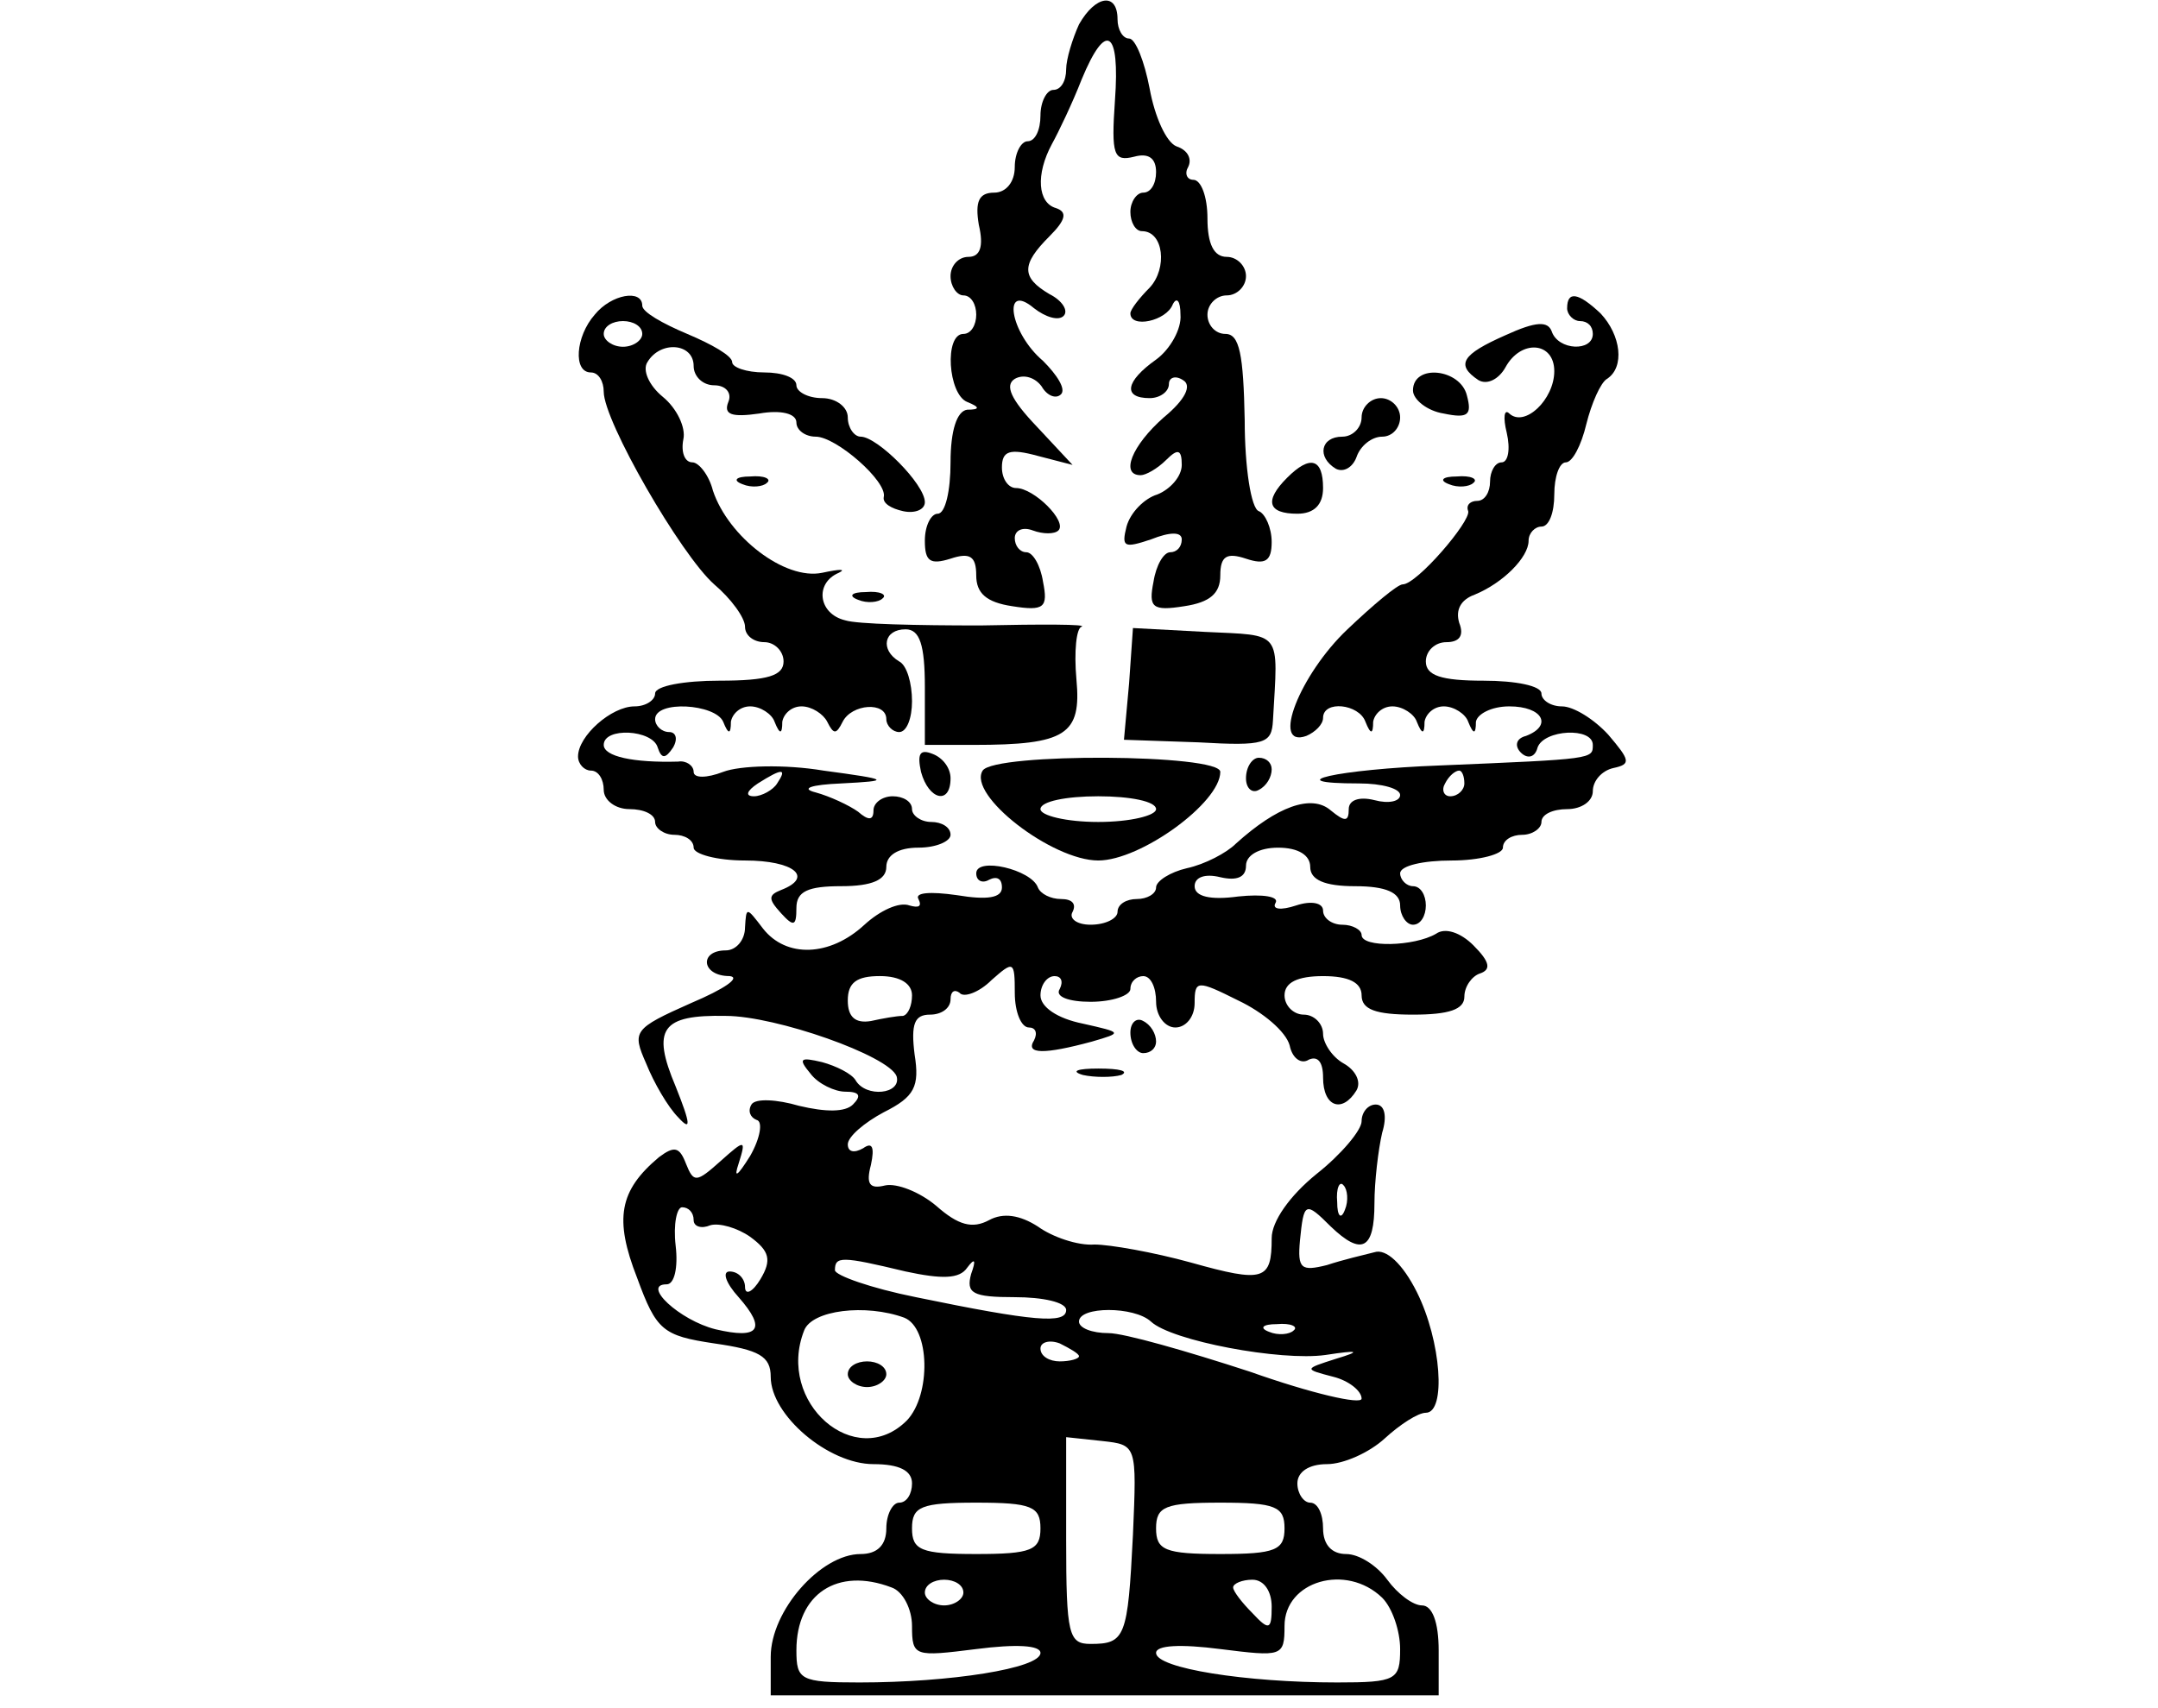 <?xml version="1.0" standalone="no"?>
<!DOCTYPE svg PUBLIC "-//W3C//DTD SVG 20010904//EN"
 "http://www.w3.org/TR/2001/REC-SVG-20010904/DTD/svg10.dtd">
<svg version="1.0" xmlns="http://www.w3.org/2000/svg"
 width="168pt" height="133pt" viewBox="0 0 168 133"
 preserveAspectRatio="xMidYMid meet">

<g transform="translate(0,133) scale(0.1,-0.1)"
fill="#000000" stroke="none">
<path d="M840 1311 c-5 -11 -10 -27 -10 -35 0 -9 -4 -16 -10 -16 -5 0 -10 -9
-10 -20 0 -11 -4 -20 -10 -20 -5 0 -10 -9 -10 -20 0 -12 -7 -20 -16 -20 -12 0
-15 -7 -12 -25 4 -17 1 -25 -8 -25 -8 0 -14 -7 -14 -15 0 -8 5 -15 10 -15 6 0
10 -7 10 -15 0 -8 -4 -15 -10 -15 -15 0 -12 -47 3 -53 10 -4 10 -6 0 -6 -8 -1
-13 -16 -13 -41 0 -22 -4 -40 -10 -40 -5 0 -10 -9 -10 -21 0 -16 4 -19 20 -14
15 5 20 2 20 -13 0 -14 8 -21 28 -24 25 -4 28 -1 24 19 -2 13 -8 23 -13 23 -5
0 -9 5 -9 11 0 6 6 9 14 6 8 -3 17 -3 20 0 7 7 -19 33 -33 33 -6 0 -11 7 -11
16 0 13 6 15 28 9 l27 -7 -28 30 c-20 21 -25 32 -17 37 7 4 16 1 21 -6 4 -7
11 -10 15 -6 4 4 -3 15 -14 26 -26 22 -32 62 -7 41 9 -7 19 -10 23 -6 4 4 -1
12 -11 17 -22 13 -22 23 0 45 13 13 14 19 5 22 -14 4 -16 26 -3 50 5 9 16 32
23 50 19 46 30 39 26 -16 -3 -43 -1 -48 15 -44 11 3 17 -1 17 -12 0 -9 -4 -16
-10 -16 -5 0 -10 -7 -10 -15 0 -8 4 -15 9 -15 17 0 20 -29 6 -44 -8 -8 -15
-17 -15 -20 0 -12 28 -6 33 7 3 6 6 3 6 -8 1 -11 -8 -27 -19 -35 -24 -17 -26
-30 -5 -30 8 0 15 5 15 11 0 5 5 7 11 3 7 -4 2 -15 -15 -29 -25 -22 -34 -45
-18 -45 4 0 13 5 20 12 9 9 12 8 12 -4 0 -9 -9 -19 -19 -23 -10 -3 -21 -14
-24 -25 -4 -16 -2 -17 19 -10 15 6 24 6 24 0 0 -6 -4 -10 -9 -10 -5 0 -11 -10
-13 -23 -4 -20 -1 -23 24 -19 20 3 28 10 28 24 0 15 5 18 20 13 15 -5 20 -2
20 13 0 11 -5 22 -10 24 -6 2 -11 34 -11 71 -1 51 -4 67 -15 67 -8 0 -14 7
-14 15 0 8 7 15 15 15 8 0 15 7 15 15 0 8 -7 15 -15 15 -10 0 -15 10 -15 30 0
17 -5 30 -11 30 -5 0 -7 5 -4 10 3 6 0 13 -9 16 -8 3 -17 23 -21 45 -4 21 -11
39 -16 39 -5 0 -9 7 -9 15 0 21 -17 19 -30 -4z"/>
<path d="M463 1085 c-15 -17 -17 -45 -3 -45 6 0 10 -7 10 -15 0 -23 60 -127
86 -150 13 -11 24 -26 24 -33 0 -7 7 -12 15 -12 8 0 15 -7 15 -15 0 -11 -12
-15 -50 -15 -27 0 -50 -4 -50 -10 0 -5 -7 -10 -16 -10 -18 0 -44 -23 -44 -39
0 -6 5 -11 10 -11 6 0 10 -7 10 -15 0 -8 9 -15 20 -15 11 0 20 -4 20 -10 0 -5
7 -10 15 -10 8 0 15 -4 15 -10 0 -5 18 -10 40 -10 38 0 54 -13 28 -23 -10 -4
-10 -7 0 -18 10 -11 12 -10 12 4 0 13 9 17 35 17 24 0 35 5 35 15 0 9 9 15 25
15 14 0 25 5 25 10 0 6 -7 10 -15 10 -8 0 -15 5 -15 10 0 6 -7 10 -15 10 -8 0
-15 -5 -15 -11 0 -8 -4 -8 -12 -1 -7 5 -22 12 -33 15 -12 3 -4 6 20 7 39 2 38
3 -14 10 -30 5 -65 4 -78 -1 -13 -5 -23 -5 -23 0 0 5 -6 9 -12 8 -35 -1 -58 4
-58 13 0 14 38 12 42 -2 3 -9 6 -9 12 0 4 7 2 12 -3 12 -6 0 -11 5 -11 10 0
15 47 12 53 -2 4 -10 6 -10 6 0 1 6 7 12 15 12 8 0 17 -6 19 -12 4 -10 6 -10
6 0 1 6 7 12 15 12 8 0 17 -6 20 -12 5 -10 7 -10 12 0 7 14 34 16 34 2 0 -5 5
-10 10 -10 6 0 10 11 10 24 0 14 -4 28 -10 31 -15 9 -12 25 5 25 11 0 15 -12
15 -45 l0 -45 38 0 c72 0 84 8 80 51 -2 22 0 40 4 41 5 2 -31 2 -79 1 -49 0
-96 1 -105 4 -21 5 -24 29 -5 37 6 3 1 3 -13 0 -29 -6 -73 28 -85 64 -3 12
-11 22 -16 22 -6 0 -9 8 -7 18 2 9 -5 24 -16 33 -11 9 -16 21 -12 27 10 17 36
15 36 -3 0 -8 7 -15 16 -15 9 0 14 -6 11 -13 -4 -10 3 -12 24 -9 17 3 29 0 29
-7 0 -6 7 -11 15 -11 16 0 56 -35 53 -47 -1 -5 6 -9 15 -11 9 -2 17 1 17 7 0
14 -37 51 -50 51 -5 0 -10 7 -10 15 0 8 -9 15 -20 15 -11 0 -20 5 -20 10 0 6
-11 10 -25 10 -14 0 -25 4 -25 8 0 5 -16 14 -35 22 -19 8 -35 17 -35 22 0 13
-24 9 -37 -7z m37 -15 c0 -5 -7 -10 -15 -10 -8 0 -15 5 -15 10 0 6 7 10 15 10
8 0 15 -4 15 -10z m105 -350 c-3 -5 -12 -10 -18 -10 -7 0 -6 4 3 10 19 12 23
12 15 0z"/>
<path d="M1220 1090 c0 -5 5 -10 10 -10 6 0 10 -4 10 -10 0 -14 -27 -13 -32 2
-3 8 -12 8 -36 -3 -34 -15 -39 -23 -21 -35 7 -4 16 1 21 10 12 22 38 20 38 -3
0 -22 -23 -44 -35 -33 -4 4 -5 -3 -2 -15 3 -13 1 -23 -4 -23 -5 0 -9 -7 -9
-15 0 -8 -4 -15 -10 -15 -5 0 -9 -3 -7 -8 2 -8 -40 -57 -51 -57 -4 0 -23 -16
-43 -35 -37 -35 -60 -93 -32 -83 7 3 13 9 13 14 0 14 28 11 33 -3 4 -10 6 -10
6 0 1 6 7 12 15 12 8 0 17 -6 19 -12 4 -10 6 -10 6 0 1 6 7 12 15 12 8 0 17
-6 19 -12 4 -10 6 -10 6 0 1 6 12 12 26 12 26 0 34 -15 13 -23 -8 -2 -9 -8 -4
-13 5 -5 11 -4 13 4 5 14 43 16 43 2 0 -11 1 -11 -119 -16 -80 -3 -128 -14
-63 -14 18 0 32 -4 32 -9 0 -5 -9 -7 -20 -4 -12 3 -20 0 -20 -7 0 -10 -3 -10
-14 -1 -15 13 -42 3 -74 -26 -7 -7 -24 -16 -38 -19 -13 -3 -24 -10 -24 -15 0
-5 -7 -9 -15 -9 -8 0 -15 -4 -15 -10 0 -5 -9 -10 -21 -10 -11 0 -17 5 -14 10
3 6 0 10 -9 10 -8 0 -16 4 -18 9 -5 14 -48 24 -48 11 0 -6 5 -8 10 -5 6 3 10
1 10 -6 0 -8 -11 -10 -35 -6 -21 3 -33 2 -30 -3 3 -6 0 -7 -7 -5 -8 3 -23 -4
-35 -15 -27 -25 -61 -26 -79 -3 -13 17 -13 17 -14 1 0 -10 -7 -18 -15 -18 -21
0 -19 -20 3 -20 9 -1 -4 -10 -30 -21 -45 -20 -46 -22 -35 -47 6 -15 17 -34 25
-42 10 -11 10 -6 -2 24 -19 45 -11 56 39 55 39 0 127 -31 133 -47 4 -14 -24
-17 -32 -3 -3 5 -15 11 -26 14 -17 4 -19 3 -9 -9 6 -8 19 -14 27 -14 11 0 13
-3 6 -10 -6 -6 -21 -6 -42 -1 -17 5 -34 6 -37 1 -3 -5 -1 -10 4 -12 5 -1 3
-14 -5 -28 -10 -16 -13 -18 -9 -6 6 19 5 19 -14 2 -19 -17 -21 -17 -27 -2 -5
13 -9 14 -21 5 -31 -26 -35 -48 -17 -94 15 -41 20 -45 60 -51 35 -5 44 -10 44
-26 0 -30 45 -68 80 -68 20 0 30 -5 30 -15 0 -8 -4 -15 -10 -15 -5 0 -10 -9
-10 -20 0 -13 -7 -20 -20 -20 -31 0 -70 -44 -70 -80 l0 -30 260 0 260 0 0 35
c0 22 -5 35 -13 35 -7 0 -19 9 -27 20 -8 11 -22 20 -32 20 -11 0 -18 7 -18 20
0 11 -4 20 -10 20 -5 0 -10 7 -10 15 0 9 9 15 23 15 13 0 33 9 45 20 12 11 26
20 32 20 16 0 12 56 -7 94 -11 22 -24 34 -33 31 -8 -2 -25 -6 -37 -10 -20 -5
-23 -3 -21 19 3 30 4 31 24 11 24 -23 34 -18 34 18 0 17 3 42 6 55 4 13 2 22
-5 22 -6 0 -11 -6 -11 -13 0 -7 -16 -26 -35 -41 -21 -17 -35 -37 -35 -50 0
-33 -6 -35 -63 -19 -29 8 -63 14 -75 14 -13 -1 -33 6 -44 14 -14 9 -27 11 -38
5 -13 -7 -24 -4 -41 11 -13 11 -31 18 -40 16 -12 -3 -15 1 -11 16 3 14 1 18
-6 13 -7 -4 -12 -3 -12 3 0 6 13 17 28 25 24 12 28 20 24 45 -3 24 0 31 12 31
9 0 16 5 16 12 0 6 3 8 7 5 3 -4 15 0 25 10 17 15 18 15 18 -10 0 -15 5 -27
11 -27 5 0 7 -4 4 -10 -7 -11 8 -11 45 -1 24 7 24 7 -7 14 -20 4 -33 13 -33
22 0 8 5 15 11 15 5 0 7 -4 4 -10 -4 -6 7 -10 24 -10 17 0 31 5 31 10 0 6 5
10 10 10 6 0 10 -9 10 -20 0 -11 7 -20 15 -20 8 0 15 8 15 19 0 18 2 18 34 2
19 -9 37 -24 40 -35 2 -10 9 -15 15 -11 7 3 11 -2 11 -14 0 -23 15 -28 26 -10
4 7 -1 16 -10 21 -9 5 -16 16 -16 23 0 8 -7 15 -15 15 -8 0 -15 7 -15 15 0 10
10 15 30 15 20 0 30 -5 30 -15 0 -11 11 -15 40 -15 28 0 40 4 40 14 0 8 6 16
12 18 9 3 8 9 -5 22 -10 10 -22 14 -29 9 -17 -10 -58 -11 -58 -1 0 4 -7 8 -15
8 -8 0 -15 5 -15 11 0 6 -9 8 -21 4 -12 -4 -19 -3 -16 2 3 5 -10 7 -29 5 -22
-3 -34 0 -34 8 0 7 8 10 20 7 13 -3 20 0 20 9 0 8 10 14 25 14 16 0 25 -6 25
-15 0 -10 11 -15 35 -15 24 0 35 -5 35 -15 0 -8 5 -15 10 -15 6 0 10 7 10 15
0 8 -4 15 -10 15 -5 0 -10 5 -10 10 0 6 18 10 40 10 22 0 40 5 40 10 0 6 7 10
15 10 8 0 15 5 15 10 0 6 9 10 20 10 11 0 20 6 20 14 0 8 7 16 16 18 14 3 13
6 -4 26 -11 12 -27 22 -36 22 -9 0 -16 5 -16 10 0 6 -20 10 -45 10 -33 0 -45
4 -45 15 0 8 7 15 16 15 10 0 14 5 10 15 -3 10 1 18 12 22 22 9 42 29 42 42 0
6 5 11 10 11 6 0 10 11 10 25 0 14 4 25 9 25 5 0 12 13 16 30 4 16 11 32 16
35 14 9 11 34 -5 51 -17 16 -26 18 -26 4z m-80 -370 c0 -5 -5 -10 -11 -10 -5
0 -7 5 -4 10 3 6 8 10 11 10 2 0 4 -4 4 -10z m-430 -165 c0 -8 -3 -15 -7 -16
-5 0 -16 -2 -25 -4 -12 -2 -18 3 -18 16 0 14 7 19 25 19 16 0 25 -6 25 -15z
m337 -167 c-3 -8 -6 -5 -6 6 -1 11 2 17 5 13 3 -3 4 -12 1 -19z m-507 -8 c0
-5 6 -7 13 -4 7 2 21 -2 31 -9 15 -11 17 -18 8 -33 -6 -10 -12 -13 -12 -6 0 6
-5 12 -12 12 -6 0 -3 -9 7 -20 22 -25 16 -33 -18 -25 -28 7 -58 35 -38 35 6 0
9 13 7 30 -2 17 1 30 5 30 5 0 9 -4 9 -10z m165 -40 c28 -6 42 -6 48 3 6 8 7
6 3 -5 -4 -15 1 -18 34 -18 22 0 40 -4 40 -10 0 -11 -25 -9 -117 10 -35 7 -63
17 -63 21 0 11 5 11 55 -1z m-1 -36 c20 -8 21 -60 2 -80 -40 -40 -102 14 -80
70 6 16 48 21 78 10z m192 -3 c16 -15 101 -31 136 -26 26 4 28 3 8 -3 -25 -8
-25 -8 -2 -14 12 -3 22 -11 22 -17 0 -5 -39 4 -87 21 -49 16 -98 30 -110 30
-13 0 -23 4 -23 9 0 12 43 12 56 0z m111 -7 c-3 -3 -12 -4 -19 -1 -8 3 -5 6 6
6 11 1 17 -2 13 -5z m-167 -20 c0 -2 -7 -4 -15 -4 -8 0 -15 4 -15 10 0 5 7 7
15 4 8 -4 15 -8 15 -10z m42 -139 c-4 -80 -6 -85 -33 -85 -17 0 -19 7 -19 81
l0 80 28 -3 c27 -3 27 -3 24 -73z m-72 5 c0 -17 -7 -20 -50 -20 -43 0 -50 3
-50 20 0 17 7 20 50 20 43 0 50 -3 50 -20z m190 0 c0 -17 -7 -20 -50 -20 -43
0 -50 3 -50 20 0 17 7 20 50 20 43 0 50 -3 50 -20z m-306 -46 c9 -3 16 -17 16
-30 0 -24 2 -24 50 -18 31 4 50 3 50 -3 0 -12 -70 -23 -141 -23 -46 0 -49 2
-49 25 0 44 32 65 74 49z m56 -4 c0 -5 -7 -10 -15 -10 -8 0 -15 5 -15 10 0 6
7 10 15 10 8 0 15 -4 15 -10z m240 -11 c0 -18 -2 -19 -15 -5 -8 8 -15 17 -15
20 0 3 7 6 15 6 9 0 15 -9 15 -21z m86 7 c8 -8 14 -26 14 -40 0 -24 -3 -26
-49 -26 -71 0 -141 11 -141 23 0 6 19 7 50 3 48 -6 50 -6 50 18 0 35 48 49 76
22z"/>
<path d="M660 260 c0 -5 7 -10 15 -10 8 0 15 5 15 10 0 6 -7 10 -15 10 -8 0
-15 -4 -15 -10z"/>
<path d="M1100 1026 c0 -7 11 -16 24 -18 19 -4 22 -1 18 14 -5 21 -42 25 -42
4z"/>
<path d="M1060 1005 c0 -8 -7 -15 -15 -15 -17 0 -20 -16 -5 -25 6 -3 13 1 16
9 3 9 12 16 20 16 8 0 14 7 14 15 0 8 -7 15 -15 15 -8 0 -15 -7 -15 -15z"/>
<path d="M1002 958 c-18 -18 -15 -28 8 -28 13 0 20 7 20 20 0 23 -10 26 -28 8z"/>
<path d="M578 953 c7 -3 16 -2 19 1 4 3 -2 6 -13 5 -11 0 -14 -3 -6 -6z"/>
<path d="M1128 953 c7 -3 16 -2 19 1 4 3 -2 6 -13 5 -11 0 -14 -3 -6 -6z"/>
<path d="M668 863 c7 -3 16 -2 19 1 4 3 -2 6 -13 5 -11 0 -14 -3 -6 -6z"/>
<path d="M879 798 l-4 -44 58 -2 c52 -3 57 -1 58 17 4 71 8 66 -53 69 l-56 3
-3 -43z"/>
<path d="M717 729 c6 -22 23 -26 23 -5 0 8 -6 16 -14 19 -10 4 -12 0 -9 -14z"/>
<path d="M765 730 c-12 -19 54 -70 90 -70 33 0 95 45 95 69 0 14 -176 15 -185
1z m135 -30 c0 -5 -20 -10 -45 -10 -25 0 -45 5 -45 10 0 6 20 10 45 10 25 0
45 -4 45 -10z"/>
<path d="M970 724 c0 -8 5 -12 10 -9 6 3 10 10 10 16 0 5 -4 9 -10 9 -5 0 -10
-7 -10 -16z"/>
<path d="M880 526 c0 -9 5 -16 10 -16 6 0 10 4 10 9 0 6 -4 13 -10 16 -5 3
-10 -1 -10 -9z"/>
<path d="M843 493 c9 -2 23 -2 30 0 6 3 -1 5 -18 5 -16 0 -22 -2 -12 -5z"/>
</g>
</svg>
